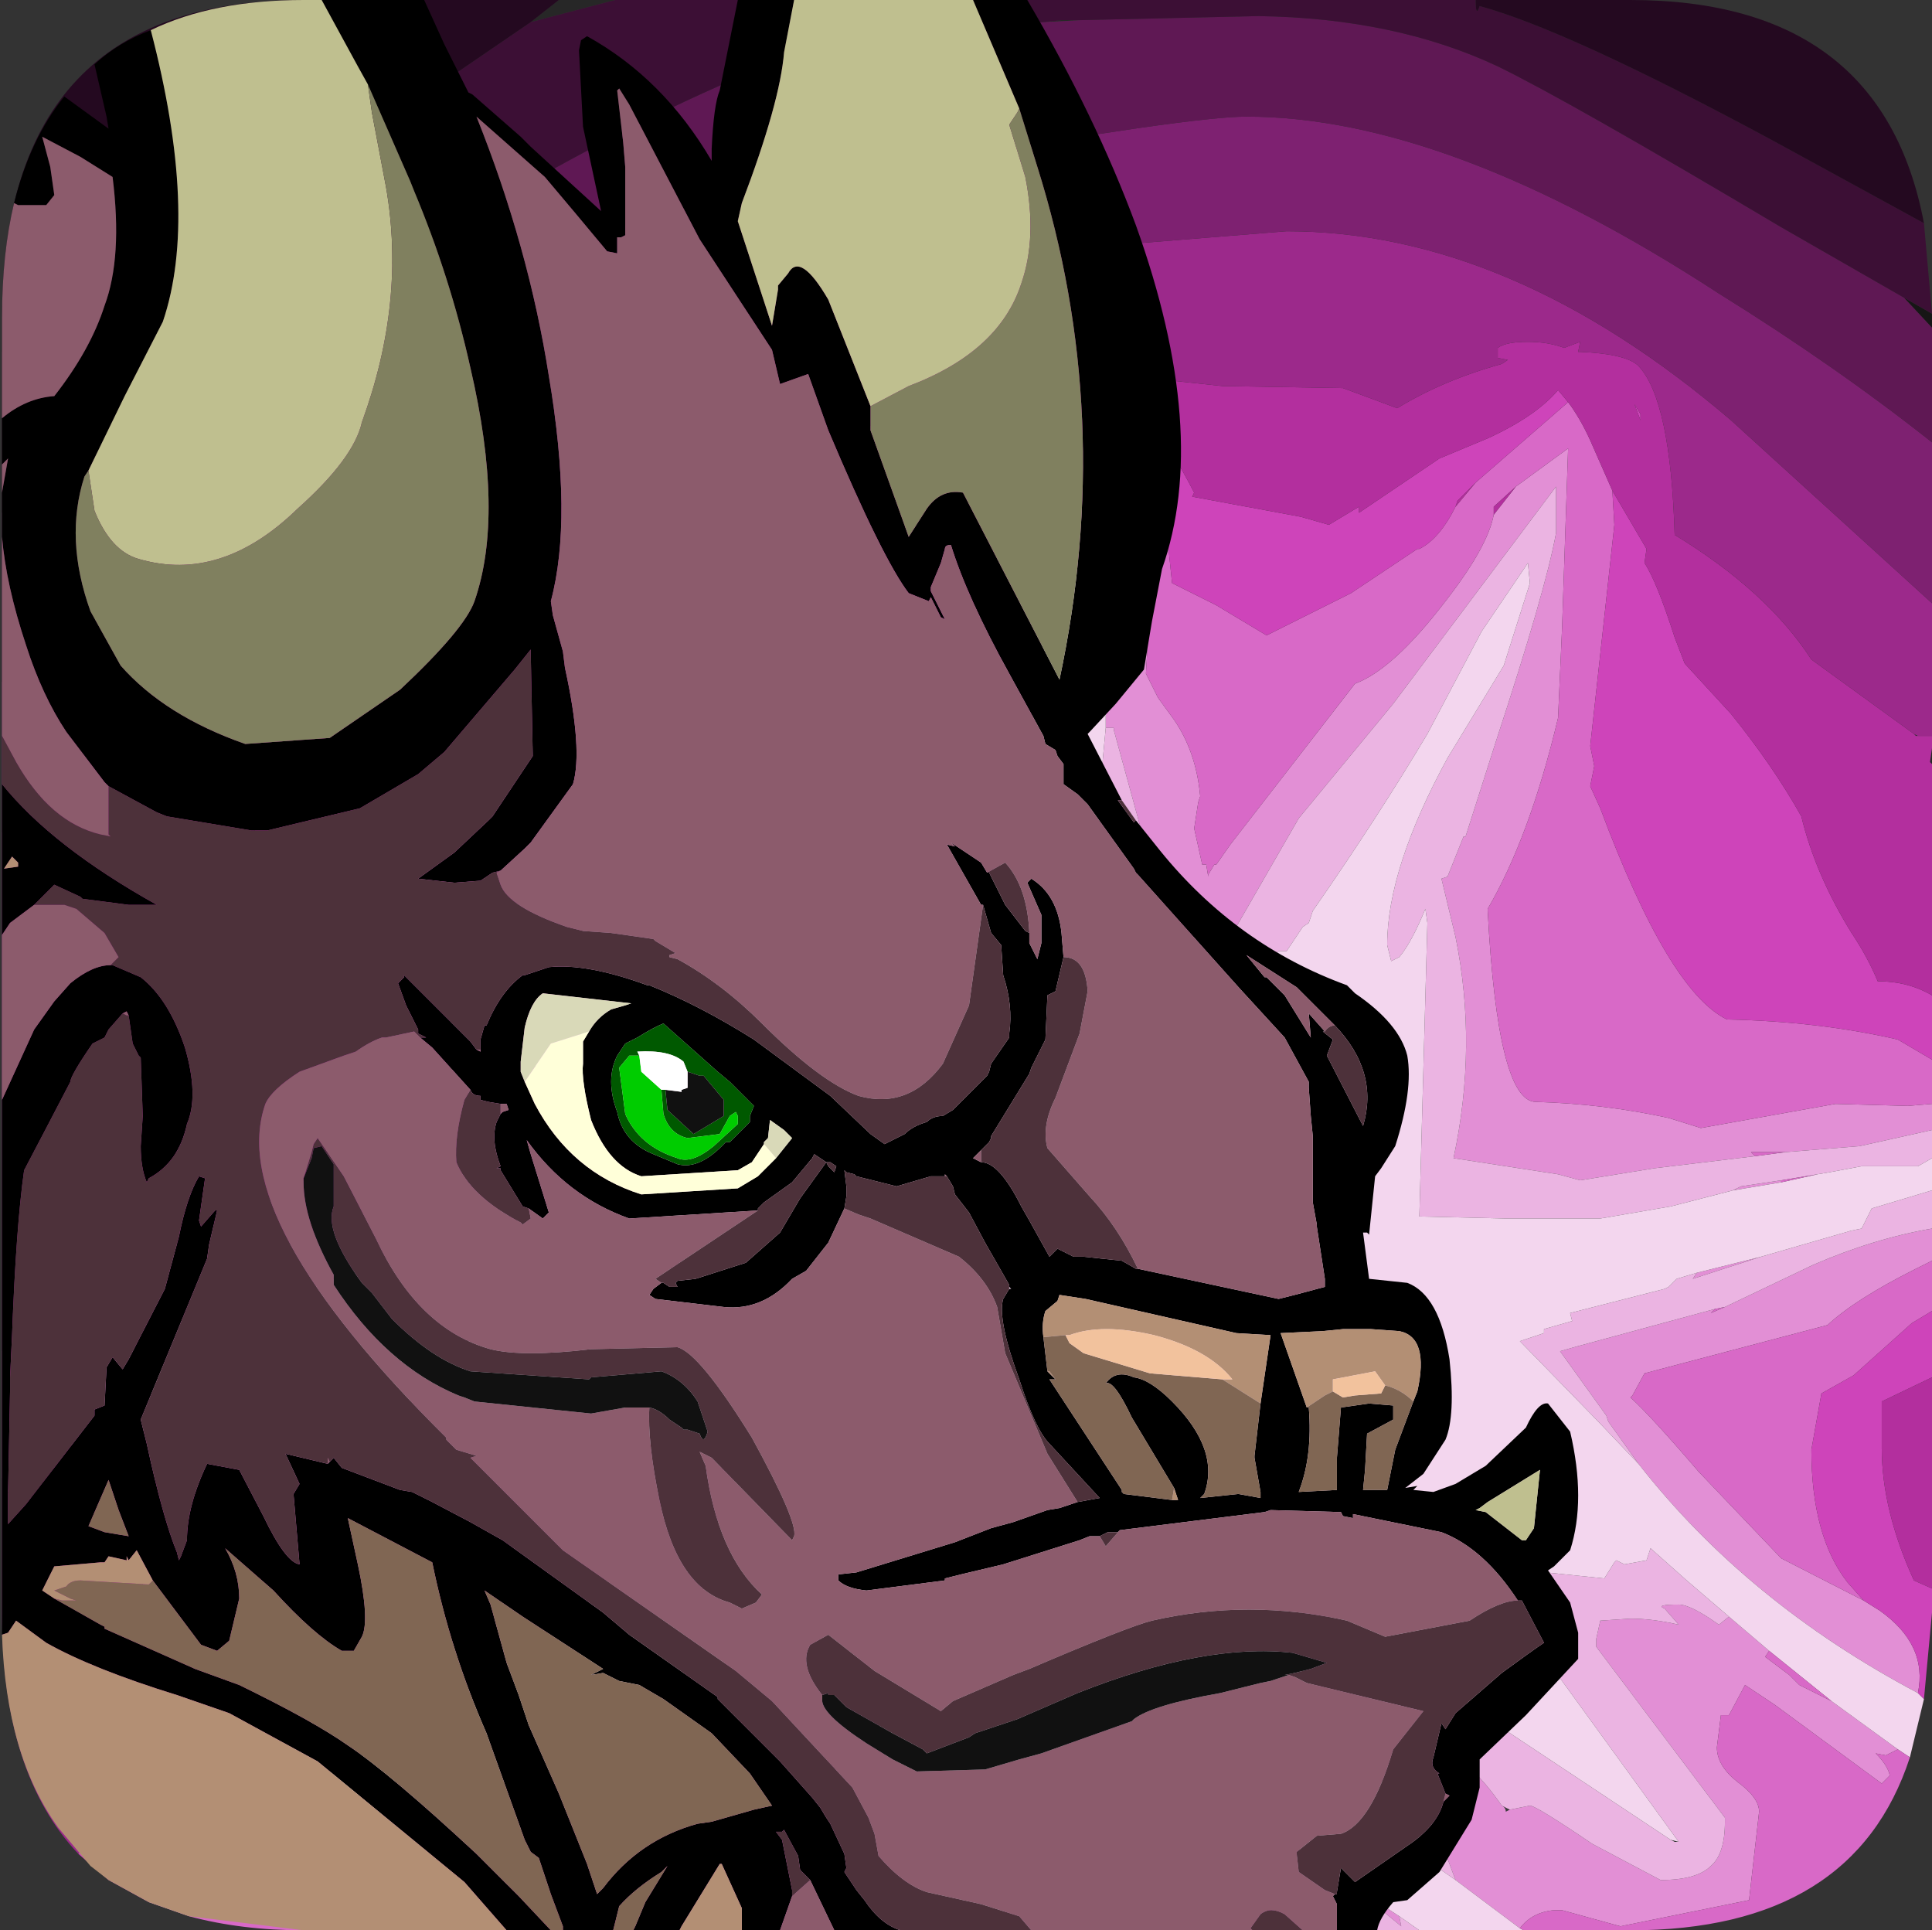 <?xml version="1.0" encoding="UTF-8" standalone="no"?>
<svg xmlns:ffdec="https://www.free-decompiler.com/flash" xmlns:xlink="http://www.w3.org/1999/xlink" ffdec:objectType="frame" height="48.0px" width="48.05px" xmlns="http://www.w3.org/2000/svg">
  <rect width="100%" height="100%" fill="#333333" stroke="none"/>
  <g transform="matrix(1.0, 0.0, 0.0, 1.0, 0.05, 0.0)">
    <use ffdec:characterId="276" height="48.0" transform="matrix(0.0, 1.0, -1.0, 0.0, 48.0, 0.0)" width="48.0" xlink:href="#sprite0"/>
    <use ffdec:characterId="2059" height="48.0" transform="matrix(1.0, 0.0, 0.0, 1.0, -0.05, 0.0)" width="39.3" xlink:href="#shape1"/>
  </g>
  <defs>
    <g id="sprite0" transform="matrix(1.0, 0.0, 0.0, 1.0, 0.0, 0.0)">
      <use ffdec:characterId="275" height="48.0" transform="matrix(1.0, 0.0, 0.0, 1.0, 0.0, 0.0)" width="48.0" xlink:href="#shape0"/>
    </g>
    <g id="shape0" transform="matrix(1.0, 0.0, 0.0, 1.0, 0.0, 0.0)">
      <path d="M26.9 36.7 L26.65 36.85 26.5 36.85 26.9 36.7" fill="#5c5c5c" fill-rule="evenodd" stroke="none"/>
      <path d="M47.5 9.4 L47.5 9.35 47.5 9.4 M45.8 6.3 L45.8 6.4 45.75 6.5 45.8 6.3 M0.0 34.15 L0.0 32.75 0.55 34.85 0.0 34.15 M18.6 0.0 L19.0 0.0 18.95 0.05 18.6 0.0 M18.3 0.35 L18.3 0.4 18.25 0.45 18.3 0.35 M0.5 21.15 L0.55 22.1 0.5 21.65 0.5 21.15" fill="#272727" fill-rule="evenodd" stroke="none"/>
      <path d="M40.75 8.35 L40.8 8.35 40.75 8.35 M45.0 10.5 L45.05 10.6 Q44.95 10.6 44.9 10.7 L45.0 10.5" fill="#3b3b3b" fill-rule="evenodd" stroke="none"/>
      <path d="M34.7 7.45 L34.75 7.5 34.7 7.45 M13.4 39.95 L14.05 40.9 13.4 40.1 13.4 39.95 M5.55 32.4 L5.85 33.05 5.65 32.75 5.55 32.4" fill="#4d4d4d" fill-rule="evenodd" stroke="none"/>
      <path d="M7.8 0.0 L7.9 0.0 8.15 0.0 7.4 0.7 7.8 0.0" fill="#161616" fill-rule="evenodd" stroke="none"/>
      <path d="M23.4 32.2 L23.9 32.35 23.4 32.25 23.4 32.2 M20.6 31.05 L19.9 31.0 19.65 30.9 20.6 31.05 M17.95 23.85 L17.9 23.85 17.95 23.85 M22.45 30.85 L22.4 30.45 22.5 30.55 22.45 30.85 M21.85 29.55 L20.1 29.55 21.8 29.4 21.85 29.55 M24.0 25.25 L24.15 25.3 24.05 25.3 24.0 25.25" fill="#646464" fill-rule="evenodd" stroke="none"/>
      <path d="M43.5 0.85 L43.65 1.15 43.6 1.4 Q43.9 1.1 44.15 1.05 L44.35 1.25 42.4 3.9 41.9 4.65 42.65 5.05 42.65 5.25 43.45 5.35 Q43.9 5.35 44.3 4.85 44.7 4.3 45.05 4.3 L47.25 4.55 47.9 7.75 47.5 9.2 47.5 9.35 47.5 9.4 Q47.55 9.95 47.95 10.25 L46.75 11.85 44.35 12.75 43.9 12.55 Q43.75 12.4 43.75 12.0 43.75 11.5 44.9 10.7 44.95 10.6 45.05 10.6 L45.0 10.5 44.9 10.0 Q44.9 9.85 45.85 8.45 L46.75 6.75 Q46.75 5.85 46.4 5.5 46.1 5.15 45.3 5.15 L45.2 5.15 40.95 8.35 40.8 8.35 40.75 8.35 40.3 8.25 40.25 7.5 Q40.25 6.95 40.4 6.3 L40.0 6.65 Q39.9 6.9 39.9 6.3 39.9 6.0 40.4 5.3 L40.2 5.05 41.05 4.05 41.2 4.15 41.65 3.55 41.9 3.3 42.3 2.5 43.5 0.85 M42.1 0.35 Q39.85 4.6 36.4 7.3 L35.35 8.05 35.2 8.1 33.6 9.25 33.5 8.9 32.55 5.4 32.6 5.45 32.65 5.5 32.5 5.15 31.45 2.95 Q30.8 1.45 30.55 0.0 L31.35 0.0 31.55 0.4 Q32.3 1.9 32.95 2.6 L34.15 7.15 34.7 7.45 34.75 7.5 Q35.2 7.0 36.6 5.8 L38.75 3.75 39.8 1.7 40.05 1.3 Q40.9 0.1 42.1 0.35 M31.65 5.85 L31.25 4.25 31.8 5.95 31.65 5.85 M29.4 3.75 L29.6 4.95 29.5 4.75 29.35 3.75 29.4 3.75 M18.1 20.55 L18.05 20.55 17.8 20.55 17.5 20.55 16.7 20.6 15.85 20.45 15.9 20.35 15.4 20.35 14.75 20.4 13.4 20.6 Q13.85 21.2 15.6 21.95 L16.15 22.2 17.0 22.5 16.85 22.3 17.9 22.4 18.65 23.35 Q19.75 24.5 20.5 24.5 L20.65 24.5 19.95 25.8 18.6 27.8 18.6 29.5 20.1 29.55 21.85 29.55 21.9 29.55 Q22.4 29.7 22.4 30.35 L22.4 30.45 22.45 30.85 22.6 31.75 22.75 33.5 Q24.3 33.75 25.45 34.35 L26.3 34.9 27.75 33.85 29.55 32.85 Q29.6 33.75 30.05 34.7 L30.5 35.45 30.0 35.35 31.1 38.0 32.5 41.5 32.5 41.6 32.5 41.75 32.7 41.95 Q33.9 43.05 34.0 44.35 L34.5 45.0 35.5 40.2 Q36.55 34.95 36.6 32.5 L36.6 32.25 36.65 32.25 36.7 32.2 37.15 32.0 37.15 31.4 38.2 32.25 Q40.0 33.05 42.3 36.95 L43.7 39.25 44.95 41.25 Q46.1 42.95 46.55 43.25 44.9 38.55 43.55 31.85 L42.75 29.55 43.15 28.85 43.2 28.1 43.9 27.35 Q44.9 26.65 46.15 26.65 L47.8 26.85 48.0 26.85 47.4 27.0 47.85 26.95 48.0 26.95 48.0 28.3 45.95 28.25 45.9 28.3 45.8 28.4 45.25 28.25 Q44.5 29.55 44.5 30.5 L44.5 30.65 44.5 30.75 44.35 31.55 44.65 31.55 Q44.85 32.9 45.9 36.45 L46.05 37.05 46.05 37.35 Q46.65 38.3 46.95 39.85 L47.65 43.1 47.55 43.2 47.65 43.35 47.3 44.35 46.75 44.35 Q45.75 44.35 43.55 41.3 L42.4 39.75 41.95 38.85 40.2 35.65 38.5 35.35 38.4 35.35 37.35 37.6 37.05 39.55 36.05 43.05 35.85 43.05 35.7 43.85 35.65 44.0 35.65 44.25 35.6 44.55 35.4 45.0 35.1 45.4 34.15 45.75 32.3 42.75 31.0 41.0 Q29.75 38.3 29.0 36.0 L28.5 36.05 27.6 36.0 26.9 36.7 26.5 36.85 25.05 36.85 25.0 36.75 23.6 36.5 22.45 35.2 Q21.2 33.8 21.1 33.05 L20.9 32.25 21.1 31.65 21.0 31.1 20.6 31.05 19.65 30.9 18.75 30.7 Q16.75 30.5 16.75 29.75 L19.05 24.65 Q19.05 24.15 17.95 23.85 L17.9 23.85 17.65 23.45 17.55 23.25 17.5 23.2 16.85 23.25 14.7 22.6 14.0 22.1 11.85 20.65 14.65 19.7 15.9 19.6 15.9 19.5 16.75 19.55 17.35 19.25 17.9 18.85 Q18.7 18.3 19.8 18.2 L19.95 18.25 20.6 18.35 21.5 18.15 21.5 18.05 21.8 18.0 21.75 18.0 21.5 17.85 21.5 17.8 21.0 17.45 17.0 14.35 Q16.65 13.4 14.95 12.1 13.6 11.05 12.8 10.9 L12.1 10.35 11.15 9.05 15.6 9.2 17.85 9.3 Q20.8 10.0 22.6 11.05 L22.65 11.05 Q27.4 10.8 27.4 9.85 27.45 8.15 27.8 6.55 L28.05 5.75 27.45 2.4 27.5 0.6 27.45 0.0 28.1 0.0 28.5 1.8 28.65 3.65 28.65 4.5 28.75 4.4 29.05 6.9 29.35 8.75 29.2 9.3 28.8 11.9 Q26.0 11.3 23.3 11.85 L21.85 12.2 21.8 12.05 20.8 11.65 20.8 11.6 18.45 10.85 Q14.65 9.6 13.25 9.35 L12.1 9.35 17.5 13.4 20.35 15.75 23.65 17.65 23.35 18.2 23.05 19.0 22.25 19.2 22.45 18.95 22.0 19.2 22.2 19.2 21.6 19.35 21.25 19.5 18.15 20.35 18.1 20.35 18.1 20.55 M22.05 23.9 L22.05 23.95 22.05 23.9 M46.7 14.7 L47.65 13.25 47.9 13.2 Q46.6 14.75 46.25 15.65 L44.3 18.45 Q43.45 19.6 43.2 20.4 L43.05 20.3 46.7 14.7 M48.0 13.1 L48.0 13.05 48.0 13.1 M48.0 14.3 L48.0 17.1 47.25 18.25 46.15 19.75 46.7 20.05 48.0 20.85 48.0 22.4 46.0 21.7 45.55 21.55 44.7 21.15 44.65 21.15 Q44.55 21.4 44.5 21.05 L43.75 20.7 Q44.75 18.75 46.4 16.5 L46.6 16.25 46.75 16.0 48.0 14.3 M47.65 16.25 L47.2 16.8 47.35 16.9 47.65 16.25 M44.75 19.5 L44.85 19.25 44.7 19.5 44.75 19.5 M39.15 10.55 L39.25 10.6 39.15 10.65 39.15 10.55 M30.8 32.8 L30.55 32.6 30.8 32.8 M29.4 29.9 L29.4 29.8 29.45 29.8 29.4 29.9 M27.85 29.15 L27.8 29.25 27.8 29.15 27.85 29.15" fill="#e28fd5" fill-rule="evenodd" stroke="none"/>
      <path d="M40.2 5.05 L40.4 5.3 Q39.9 6.0 39.9 6.3 39.9 6.9 40.0 6.65 L40.4 6.3 Q40.25 6.95 40.25 7.5 L40.3 8.25 40.75 8.35 40.8 8.35 40.95 8.35 45.2 5.15 45.3 5.15 Q46.1 5.15 46.4 5.5 46.75 5.85 46.75 6.75 L45.85 8.45 Q44.9 9.85 44.9 10.0 L45.0 10.5 44.9 10.7 Q43.75 11.5 43.75 12.0 43.75 12.4 43.9 12.55 L44.35 12.75 46.75 11.85 46.4 12.35 46.3 12.25 40.65 16.25 40.2 16.05 40.05 15.5 Q40.05 14.9 42.1 12.0 L45.75 6.5 45.8 6.4 45.8 6.3 39.8 10.65 39.25 10.6 39.15 10.55 39.1 9.6 39.25 8.15 38.85 7.9 38.8 7.85 38.9 7.65 38.8 7.1 38.5 7.0 39.3 6.1 40.2 5.05 M36.4 7.3 L35.35 8.3 33.35 10.25 33.15 9.65 33.05 9.65 32.85 8.95 32.65 9.0 32.05 6.65 32.0 6.55 31.8 6.35 31.65 5.85 31.8 5.95 31.25 4.25 30.6 2.0 30.55 1.75 30.35 1.65 30.05 1.5 29.6 0.0 30.55 0.0 Q30.8 1.45 31.45 2.95 L32.5 5.15 32.55 5.4 33.5 8.9 33.6 9.25 35.2 8.1 35.35 8.05 36.4 7.3 M28.8 0.0 L29.0 0.35 29.0 1.75 29.15 2.55 29.2 2.85 29.35 3.75 29.5 4.75 29.6 4.95 30.0 6.5 30.3 8.25 30.3 10.5 30.3 10.6 30.25 12.75 22.95 12.55 22.6 12.6 Q23.45 12.95 23.8 13.25 L23.9 13.45 23.5 13.55 Q21.6 13.55 18.85 12.05 L16.55 10.65 14.5 10.0 14.0 10.05 15.7 11.2 18.25 12.55 Q20.35 13.8 22.65 15.4 L22.95 15.5 23.05 15.65 23.65 16.05 23.65 16.25 Q23.9 16.45 23.65 16.5 L23.75 16.65 25.0 18.25 24.15 19.5 21.2 20.45 20.25 20.75 18.1 20.55 18.1 20.35 18.15 20.35 21.25 19.5 21.6 19.35 22.2 19.2 22.25 19.2 23.05 19.0 23.35 18.2 23.65 17.65 20.35 15.75 17.5 13.4 12.1 9.35 13.25 9.35 Q14.65 9.6 18.45 10.85 L20.8 11.6 20.8 11.65 21.8 12.05 21.85 12.2 23.3 11.85 Q26.0 11.3 28.8 11.9 L29.2 9.3 29.35 8.75 29.05 6.9 28.75 4.4 28.65 3.65 28.5 1.8 28.1 0.0 28.8 0.0 M17.9 22.4 L20.0 22.5 20.05 22.6 20.2 22.6 Q21.9 23.1 22.05 23.9 L22.05 23.95 22.05 24.05 Q22.05 24.9 21.1 26.05 20.1 27.25 20.0 28.0 L19.9 28.15 22.3 28.0 Q23.35 28.0 23.85 29.1 L24.1 30.25 Q24.1 30.85 23.4 31.9 L23.4 32.2 23.4 32.25 23.9 32.35 25.95 32.6 25.5 33.05 25.55 33.4 25.75 33.65 26.3 33.75 Q26.95 33.75 28.5 32.75 L29.55 32.05 Q30.6 31.25 31.5 31.15 31.55 31.85 32.3 32.7 32.85 33.3 33.35 33.3 L33.3 34.95 33.4 39.1 Q34.05 40.95 34.35 43.25 L34.5 43.25 34.9 38.35 34.8 37.25 35.0 37.15 35.1 35.2 35.4 34.15 36.6 29.75 Q37.4 29.8 39.15 31.05 L38.75 30.15 39.25 30.1 40.2 31.8 40.3 31.85 40.55 32.45 43.7 39.25 42.3 36.95 Q40.0 33.05 38.2 32.25 L37.15 31.4 37.15 32.0 36.7 32.2 36.65 32.25 36.6 32.25 36.6 32.5 Q36.55 34.95 35.5 40.2 L34.5 45.0 34.0 44.35 Q33.9 43.05 32.7 41.95 L32.5 41.5 31.1 38.0 30.0 35.35 30.5 35.45 30.05 34.7 Q29.6 33.75 29.55 32.85 L27.75 33.85 26.3 34.9 25.45 34.35 Q24.3 33.75 22.75 33.5 L22.6 31.75 22.45 30.85 22.5 30.55 22.4 30.45 22.4 30.35 Q22.4 29.7 21.9 29.55 L21.85 29.55 21.8 29.4 20.1 29.55 18.6 29.5 18.6 27.8 19.95 25.8 20.65 24.5 20.5 24.5 Q19.75 24.5 18.65 23.35 L17.9 22.4 M44.95 41.25 L45.3 41.55 45.35 41.05 44.75 39.4 44.6 38.8 Q42.45 34.45 40.75 27.75 40.75 27.5 41.35 27.5 L41.3 27.1 41.25 26.55 41.25 26.5 47.35 25.35 48.0 25.45 48.0 26.85 47.8 26.85 46.15 26.65 Q44.9 26.65 43.9 27.35 L43.2 28.1 43.15 28.85 42.75 29.55 43.55 31.85 Q44.9 38.55 46.55 43.25 46.1 42.95 44.95 41.25 M48.0 23.2 Q46.1 22.75 44.85 22.15 L42.25 21.1 46.15 15.5 46.7 14.7 43.05 20.3 43.2 20.4 Q43.45 19.6 44.3 18.45 L46.25 15.65 Q46.6 14.75 47.9 13.2 L47.65 13.25 48.0 12.75 48.0 13.05 48.0 13.1 48.0 14.3 46.75 16.0 46.6 16.25 46.4 16.5 Q44.75 18.75 43.75 20.7 L44.5 21.05 Q44.55 21.4 44.65 21.15 L44.7 21.15 45.55 21.55 46.0 21.7 48.0 22.4 48.0 23.2 M38.8 22.8 L38.55 22.5 38.8 22.4 38.95 22.45 38.8 22.8 M26.05 19.25 Q25.7 19.45 25.45 19.7 L25.9 19.15 26.05 19.25 M30.8 32.8 L30.55 32.6 30.8 32.8" fill="#ebb4e2" fill-rule="evenodd" stroke="none"/>
      <path d="M43.5 0.85 L42.3 2.5 41.05 4.05 40.2 5.05 39.3 6.1 38.5 7.0 38.8 7.1 38.9 7.65 38.8 7.85 38.85 7.9 39.25 8.15 39.1 9.6 39.15 10.55 39.15 10.65 39.25 10.6 39.8 10.65 45.8 6.3 45.75 6.5 42.1 12.0 Q40.05 14.9 40.05 15.5 L40.2 16.05 40.65 16.25 46.3 12.25 46.4 12.35 46.75 11.85 47.95 10.25 48.0 10.15 48.0 12.75 47.65 13.25 46.7 14.7 46.15 15.5 42.25 21.1 44.85 22.15 Q46.1 22.75 48.0 23.2 L48.0 25.45 47.35 25.35 41.25 26.5 41.25 26.55 41.3 27.1 41.35 27.5 Q40.75 27.5 40.75 27.75 42.45 34.45 44.6 38.8 L44.75 39.4 45.35 41.05 45.3 41.55 44.95 41.25 43.7 39.25 40.55 32.45 40.3 31.85 40.2 31.8 39.25 30.1 38.75 30.15 39.15 31.05 Q37.4 29.8 36.6 29.75 L35.4 34.15 35.1 35.2 35.0 37.15 34.8 37.25 34.9 38.35 34.5 43.25 34.35 43.25 Q34.05 40.95 33.4 39.1 L33.3 34.95 33.35 33.3 Q32.85 33.3 32.3 32.7 31.55 31.85 31.5 31.15 30.6 31.25 29.55 32.05 L28.5 32.75 Q26.95 33.75 26.3 33.75 L25.75 33.65 25.55 33.4 25.5 33.05 25.95 32.6 23.9 32.35 23.4 32.2 23.4 31.9 Q24.1 30.85 24.1 30.25 L23.85 29.1 Q23.35 28.0 22.3 28.0 L19.9 28.15 20.0 28.0 Q20.1 27.25 21.1 26.05 22.05 24.9 22.05 24.05 L22.05 23.95 22.05 23.9 Q21.9 23.1 20.2 22.6 L20.05 22.6 20.0 22.5 17.9 22.4 16.85 22.3 16.15 22.2 15.6 21.95 Q13.85 21.2 13.4 20.6 L14.75 20.4 15.4 20.35 15.8 20.45 15.85 20.45 16.7 20.6 17.5 20.55 17.8 20.55 18.05 20.55 18.1 20.55 20.25 20.75 21.2 20.45 24.15 19.5 25.0 18.25 23.75 16.65 23.65 16.5 Q23.9 16.45 23.65 16.25 L23.65 16.05 23.05 15.65 22.95 15.5 22.65 15.4 Q20.35 13.8 18.25 12.55 L15.7 11.2 14.0 10.05 14.5 10.0 16.55 10.65 18.85 12.05 Q21.6 13.55 23.5 13.55 L23.9 13.45 23.8 13.25 Q23.45 12.95 22.6 12.6 L22.95 12.55 30.25 12.75 30.3 10.6 30.3 10.5 30.3 8.25 30.0 6.5 29.6 4.95 29.4 3.75 29.2 2.85 29.15 2.55 29.0 1.75 29.0 0.35 28.8 0.0 29.6 0.0 30.05 1.5 30.35 1.65 30.55 1.75 30.6 2.0 31.25 4.25 31.65 5.85 31.8 6.35 32.0 6.55 32.05 6.65 32.65 9.0 32.85 8.95 33.05 9.65 33.15 9.65 33.35 10.25 35.35 8.3 36.4 7.3 Q39.85 4.6 42.1 0.35 L42.25 0.2 43.7 0.55 43.5 0.85 M26.05 19.25 L25.9 19.15 25.45 19.7 Q25.7 19.45 26.05 19.25 M38.8 22.8 L38.95 22.45 38.8 22.4 38.55 22.5 38.8 22.8 M27.85 29.15 L27.8 29.15 27.8 29.25 27.85 29.15 M29.4 29.9 L29.45 29.8 29.4 29.8 29.4 29.9 M24.0 25.25 L24.05 25.3 24.15 25.3 24.0 25.25" fill="#f3d6ee" fill-rule="evenodd" stroke="none"/>
      <path d="M47.5 9.35 L47.5 9.2 47.9 7.75 47.25 4.55 45.05 4.3 Q44.7 4.3 44.3 4.85 43.9 5.35 43.45 5.35 L42.65 5.25 42.65 5.05 41.9 4.65 42.4 3.9 44.35 1.25 44.15 1.05 Q43.9 1.1 43.6 1.4 L43.65 1.15 43.5 0.85 43.7 0.55 Q48.0 1.95 48.0 7.5 L48.0 10.15 47.95 10.25 Q47.55 9.95 47.5 9.4 L47.5 9.35 M42.3 2.5 L41.9 3.3 41.65 3.55 41.2 4.15 41.05 4.05 42.3 2.5 M29.2 2.85 L29.4 3.75 29.35 3.75 29.2 2.85 M15.85 20.45 L15.8 20.45 15.4 20.35 15.9 20.35 15.85 20.45 M16.15 22.2 L16.85 22.3 17.0 22.5 16.15 22.2 M32.6 0.0 L32.9 0.5 34.2 1.95 34.65 2.75 36.05 3.0 Q38.2 3.0 39.35 2.1 L39.8 1.7 38.75 3.75 36.6 5.8 Q35.2 7.0 34.75 7.5 L34.7 7.45 34.15 7.15 32.95 2.6 Q32.3 1.9 31.55 0.4 L31.35 0.0 32.6 0.0 M48.0 17.1 L48.0 20.85 46.7 20.05 46.15 19.75 47.25 18.25 48.0 17.1 M44.75 19.5 L44.7 19.5 44.85 19.25 44.75 19.5 M47.65 16.25 L47.35 16.9 47.2 16.8 47.65 16.25 M48.0 26.85 L48.0 26.95 47.85 26.95 47.4 27.0 48.0 26.85 M48.0 28.3 L48.0 32.0 47.55 33.1 47.3 34.05 46.75 34.8 47.3 37.0 47.6 38.05 48.0 39.8 48.0 40.5 Q48.0 42.05 47.65 43.35 L47.55 43.2 47.65 43.1 46.95 39.85 Q46.65 38.3 46.05 37.35 L46.05 37.05 46.05 36.95 46.1 36.95 45.9 36.35 45.9 36.45 Q44.85 32.9 44.65 31.55 L44.35 31.55 44.5 30.75 44.5 30.65 44.5 30.5 Q44.5 29.55 45.25 28.25 L45.8 28.4 45.9 28.3 45.95 28.25 48.0 28.3 M47.3 44.35 L46.75 45.35 44.6 43.65 43.5 42.95 43.25 42.8 42.9 42.4 41.05 40.9 Q40.75 40.9 40.0 41.25 L39.25 41.55 38.55 41.55 38.5 41.55 36.95 43.45 37.0 43.75 36.35 45.55 36.15 46.0 35.75 46.6 34.75 46.9 Q33.95 46.9 31.65 44.75 L31.35 44.45 31.15 44.15 29.35 40.5 29.15 40.3 Q28.1 39.35 26.5 39.25 24.75 39.15 23.7 38.5 L23.5 38.5 23.05 38.35 21.75 37.85 21.15 37.65 20.25 37.3 20.25 37.05 20.4 37.05 Q18.95 35.6 16.5 31.8 L16.55 31.55 15.5 30.75 16.05 26.55 15.7 26.2 15.8 24.7 15.25 23.9 12.55 22.65 12.25 22.5 12.0 22.5 Q11.0 21.4 11.0 20.5 11.0 20.25 11.75 19.7 L12.1 19.45 12.2 19.4 13.05 19.05 14.5 18.9 15.05 17.8 15.8 16.55 14.75 14.45 13.65 12.8 13.65 12.75 Q13.4 12.25 12.6 11.85 L12.0 11.35 10.0 9.05 Q10.4 8.75 10.95 8.5 L12.2 7.95 13.05 7.9 18.55 8.5 19.05 8.4 19.55 8.5 20.1 8.25 Q24.65 6.55 25.35 5.1 25.4 2.8 25.85 0.85 L26.35 0.0 27.45 0.0 27.5 0.6 27.45 2.4 28.05 5.75 27.8 6.55 Q27.45 8.15 27.4 9.85 27.4 10.8 22.65 11.05 L22.6 11.05 Q20.8 10.0 17.85 9.3 L15.6 9.2 11.15 9.05 12.1 10.35 12.6 10.9 12.8 10.9 Q13.6 11.05 14.95 12.1 16.65 13.4 17.0 14.35 L21.0 17.45 21.5 17.8 21.5 17.85 21.75 18.0 21.8 18.0 21.5 18.05 21.5 18.15 20.6 18.35 19.95 18.25 19.8 18.2 Q18.7 18.3 17.9 18.85 L17.35 19.25 16.75 19.55 15.9 19.5 15.9 19.6 14.65 19.7 11.85 20.65 14.0 22.1 14.7 22.6 16.85 23.25 17.5 23.2 17.55 23.25 17.65 23.45 17.9 23.85 17.95 23.85 Q19.05 24.15 19.05 24.65 L16.75 29.75 Q16.75 30.5 18.75 30.7 L19.65 30.9 19.9 31.0 20.6 31.05 21.0 31.1 21.1 31.65 20.9 32.25 21.1 33.05 Q21.2 33.8 22.45 35.2 L23.6 36.5 25.0 36.75 25.05 36.85 26.5 36.85 26.65 36.85 26.9 36.7 27.6 36.0 28.5 36.05 29.0 36.0 Q29.75 38.3 31.0 41.0 L32.3 42.75 34.15 45.75 35.1 45.4 35.4 45.0 35.6 44.55 35.65 44.25 35.7 44.0 35.65 44.0 35.7 43.85 35.85 43.05 36.05 43.05 37.05 39.55 37.35 37.6 38.4 35.35 38.5 35.35 40.2 35.65 41.95 38.85 41.75 38.9 42.4 39.75 43.55 41.3 Q45.75 44.35 46.75 44.35 L47.3 44.35 M40.75 41.65 L40.75 41.75 40.6 41.85 40.75 41.65 M32.7 41.95 L32.5 41.75 32.5 41.6 32.5 41.5 32.7 41.95 M32.5 5.15 L32.65 5.5 32.6 5.45 32.55 5.4 32.5 5.15 M28.65 3.65 L28.75 4.4 28.65 4.5 28.65 3.65 M22.25 19.2 L22.2 19.2 22.0 19.2 22.45 18.95 22.25 19.2 M29.8 42.65 L29.55 42.5 29.45 42.3 29.8 42.65" fill="#d869c7" fill-rule="evenodd" stroke="none"/>
      <path d="M42.25 0.2 L42.1 0.35 Q40.9 0.1 40.05 1.3 L39.8 1.7 39.35 2.1 Q38.2 3.0 36.05 3.0 L34.65 2.75 34.2 1.95 32.9 0.5 32.6 0.0 34.25 0.0 34.85 1.25 36.0 1.25 Q37.55 1.25 39.3 0.45 L39.5 0.0 40.1 0.0 42.25 0.2 M48.0 32.0 L48.0 39.4 47.65 38.0 47.6 38.05 47.3 37.0 46.75 34.8 47.3 34.05 47.55 33.1 48.0 32.0 M46.75 45.35 L46.1 46.1 45.5 45.8 45.5 45.75 44.75 45.25 44.25 45.05 44.1 44.95 43.3 44.45 41.45 43.25 Q38.2 45.15 37.35 46.0 L37.05 46.0 36.4 47.0 35.85 47.5 34.5 47.6 Q33.65 47.6 32.1 46.7 L31.35 46.15 30.55 45.45 28.95 43.8 Q27.05 43.05 25.5 42.2 L21.1 39.55 16.85 34.3 Q14.35 30.95 13.25 28.5 L13.3 28.5 13.25 27.0 Q13.0 26.3 13.05 25.6 L13.1 25.35 13.0 25.15 13.05 24.65 11.55 22.8 Q10.05 21.05 10.05 20.6 10.05 19.85 10.7 19.3 11.1 18.95 12.25 18.35 L12.35 18.4 12.85 15.7 13.05 15.0 12.6 14.25 12.75 14.25 11.4 12.25 11.15 11.65 10.9 11.05 Q10.35 9.85 9.7 9.3 L10.0 9.05 12.0 11.35 12.45 11.8 12.6 11.85 Q13.4 12.25 13.65 12.75 L13.65 12.8 14.75 14.45 15.8 16.55 15.05 17.8 14.5 18.9 13.05 19.05 12.2 19.4 12.2 19.35 12.1 19.45 11.75 19.7 Q11.0 20.25 11.0 20.5 11.0 21.4 12.0 22.5 L12.45 22.9 12.7 23.15 12.55 22.65 15.25 23.9 15.8 24.7 15.7 26.2 16.05 26.55 15.5 30.75 16.55 31.55 16.5 31.8 Q18.95 35.6 20.4 37.05 L20.25 37.05 20.25 37.3 21.15 37.65 21.75 37.85 23.05 38.35 23.5 38.5 23.7 38.5 Q24.75 39.15 26.5 39.25 28.1 39.35 29.15 40.3 L29.35 40.5 31.15 44.15 31.35 44.45 31.65 44.75 Q33.95 46.9 34.75 46.9 L35.75 46.6 36.3 46.0 36.15 46.0 36.35 45.55 37.0 43.75 36.95 43.45 38.5 41.55 38.55 41.55 39.25 41.55 40.0 41.25 Q40.75 40.9 41.05 40.9 L42.9 42.4 42.7 42.55 43.25 42.8 43.5 42.95 44.6 43.65 46.75 45.35 M24.75 0.0 L26.35 0.0 25.85 0.85 Q25.4 2.8 25.35 5.1 24.65 6.55 20.1 8.25 L19.55 8.5 19.05 8.4 18.55 8.5 13.05 7.9 12.2 7.95 13.65 7.1 14.0 7.15 Q14.45 6.85 15.85 6.4 L16.5 6.15 17.75 5.0 Q19.05 3.95 20.3 3.25 21.75 2.9 23.2 2.0 23.8 1.6 24.4 1.35 24.4 0.6 24.75 0.0 M45.9 36.45 L45.9 36.35 46.1 36.95 46.05 36.95 46.05 37.05 45.9 36.45 M41.95 38.85 L42.4 39.75 41.75 38.9 41.95 38.85 M35.65 44.0 L35.7 44.0 35.65 44.25 35.65 44.0 M40.75 41.65 L40.6 41.85 40.75 41.75 40.75 41.65 M10.45 7.25 L10.05 7.4 10.3 7.25 10.45 7.25 M15.5 7.35 L15.55 7.35 15.5 7.35 M29.8 42.65 L29.45 42.3 29.55 42.5 29.8 42.65" fill="#ce44ba" fill-rule="evenodd" stroke="none"/>
      <path d="M39.5 0.0 L39.3 0.45 Q37.55 1.25 36.0 1.25 L34.85 1.25 34.25 0.0 39.5 0.0 M48.0 39.4 L48.0 39.8 47.6 38.05 47.65 38.0 48.0 39.4 M36.75 48.0 L33.6 48.0 Q32.05 47.65 30.45 46.8 L28.05 45.15 28.05 45.1 24.6 43.65 19.5 41.15 19.5 41.3 19.4 41.45 19.4 41.5 17.3 38.95 Q14.55 36.15 14.25 35.25 L12.45 30.85 Q11.3 28.45 10.65 27.9 L10.5 27.0 10.7 25.65 10.35 24.4 9.8 22.5 9.5 21.95 8.9 20.45 Q8.9 19.8 9.45 19.05 L9.6 17.65 9.65 14.65 10.15 13.3 Q9.45 12.15 9.05 10.7 L8.95 10.55 8.9 10.8 8.65 10.8 Q8.5 10.6 8.5 10.05 8.5 9.55 8.65 9.15 L8.5 8.75 8.75 8.8 8.75 8.75 Q8.8 7.6 9.1 7.3 9.95 6.5 13.3 6.4 14.7 4.1 16.4 3.0 L18.25 0.45 18.3 0.4 18.3 0.35 18.3 0.0 18.6 0.0 18.95 0.05 19.0 0.0 24.75 0.0 Q24.4 0.6 24.4 1.35 23.8 1.6 23.2 2.0 21.75 2.9 20.3 3.25 19.05 3.95 17.75 5.0 L16.5 6.15 15.85 6.4 Q14.45 6.85 14.0 7.15 L13.65 7.1 12.2 7.95 10.95 8.5 Q10.4 8.75 10.0 9.05 L9.7 9.3 Q10.35 9.85 10.9 11.05 L11.15 11.65 11.4 12.25 12.75 14.25 12.6 14.25 13.05 15.0 12.85 15.7 12.35 18.4 12.25 18.35 Q11.1 18.95 10.7 19.3 10.05 19.85 10.05 20.6 10.05 21.05 11.55 22.8 L13.05 24.65 13.0 25.15 13.1 25.35 13.05 25.6 Q13.0 26.3 13.25 27.0 L13.3 28.5 13.25 28.5 Q14.35 30.95 16.85 34.3 L21.1 39.55 25.5 42.2 Q27.05 43.05 28.95 43.8 L30.55 45.45 31.35 46.15 31.0 46.05 31.25 46.2 32.1 46.7 Q33.65 47.6 34.5 47.6 L35.85 47.5 Q40.1 46.95 42.5 44.85 L41.7 45.25 Q38.3 47.0 36.8 47.0 L36.4 47.0 37.05 46.0 37.35 46.0 Q38.2 45.15 41.45 43.25 L43.3 44.45 42.7 44.75 44.25 45.05 44.75 45.25 45.5 45.75 45.5 45.8 45.5 45.9 Q45.6 46.1 45.0 46.1 L44.4 45.8 Q44.1 45.5 43.75 45.5 42.4 45.5 39.4 46.9 L36.75 48.0 M12.8 10.9 L12.6 10.9 12.1 10.35 12.8 10.9 M43.25 42.8 L42.7 42.55 42.9 42.4 43.25 42.8 M36.15 46.0 L36.3 46.0 35.75 46.6 36.15 46.0 M12.55 22.65 L12.7 23.15 12.45 22.9 12.0 22.5 12.25 22.5 12.55 22.65 M12.1 19.45 L12.2 19.35 12.2 19.4 12.1 19.45 M12.6 11.85 L12.45 11.8 12.0 11.35 12.6 11.85 M10.45 7.25 L10.3 7.25 10.05 7.4 10.45 7.25 M15.5 7.35 L15.55 7.35 15.5 7.35" fill="#b32f9e" fill-rule="evenodd" stroke="none"/>
      <path d="M46.1 46.1 Q44.1 48.0 40.1 48.0 L36.75 48.0 39.4 46.9 Q42.4 45.5 43.75 45.5 44.1 45.5 44.4 45.8 L45.0 46.1 Q45.6 46.1 45.5 45.9 L45.5 45.8 46.1 46.1 M33.6 48.0 L20.7 48.0 15.8 42.9 14.05 40.9 13.4 39.95 13.5 39.1 Q13.5 38.7 11.8 36.9 L11.25 36.4 9.45 32.7 Q7.0 28.0 6.8 27.0 L6.15 21.0 5.75 16.05 Q5.75 10.5 10.45 5.0 L15.0 0.0 18.3 0.0 18.3 0.35 18.25 0.45 16.4 3.0 Q14.7 4.1 13.3 6.4 9.95 6.5 9.1 7.3 8.8 7.6 8.75 8.75 L8.75 8.8 8.5 8.75 8.65 9.15 Q8.5 9.55 8.5 10.05 8.5 10.6 8.65 10.8 L8.9 10.8 8.95 10.55 9.05 10.7 Q9.45 12.15 10.15 13.3 L9.65 14.65 9.6 17.65 9.45 19.05 Q8.9 19.8 8.9 20.45 L9.5 21.95 9.8 22.5 10.35 24.4 10.7 25.65 10.5 27.0 10.65 27.9 Q11.3 28.45 12.45 30.85 L14.25 35.25 Q14.55 36.15 17.3 38.95 L19.4 41.5 19.4 41.45 19.5 41.3 19.5 41.15 24.6 43.65 28.05 45.1 28.05 45.15 30.45 46.8 Q32.05 47.65 33.6 48.0 M31.35 46.15 L32.1 46.7 31.25 46.2 31.0 46.05 31.35 46.15 M35.85 47.5 L36.4 47.0 36.8 47.0 Q38.3 47.0 41.7 45.25 L42.5 44.85 Q40.1 46.95 35.85 47.5 M43.3 44.45 L44.1 44.95 44.25 45.05 42.7 44.75 43.3 44.45" fill="#9c298b" fill-rule="evenodd" stroke="none"/>
      <path d="M20.7 48.0 L16.95 48.0 17.0 47.8 11.45 40.55 5.85 33.05 5.55 32.4 Q5.05 30.9 4.05 25.05 2.9 18.45 2.9 17.05 2.9 12.05 7.3 5.3 9.1 2.4 11.0 0.0 L15.0 0.0 10.45 5.0 Q5.75 10.5 5.75 16.05 L6.15 21.0 6.8 27.0 Q7.0 28.0 9.45 32.7 L11.25 36.4 11.8 36.9 Q13.5 38.7 13.5 39.1 L13.4 39.95 13.4 40.1 14.05 40.9 15.8 42.9 20.7 48.0" fill="#7e2171" fill-rule="evenodd" stroke="none"/>
      <path d="M16.95 48.0 L12.75 48.0 6.15 37.65 Q0.55 28.4 0.55 24.5 L0.6 23.05 0.55 22.1 0.5 21.15 0.4 16.75 Q0.45 13.35 1.65 10.8 2.5 9.05 5.65 3.75 L7.4 0.7 8.15 0.0 11.0 0.0 Q9.1 2.4 7.3 5.3 2.9 12.05 2.9 17.05 2.9 18.45 4.05 25.05 5.05 30.9 5.55 32.4 L5.65 32.75 5.85 33.05 11.45 40.55 17.0 47.8 16.95 48.0" fill="#5f1854" fill-rule="evenodd" stroke="none"/>
      <path d="M12.75 48.0 L8.75 48.0 3.25 38.8 0.55 34.85 0.0 32.75 0.0 11.35 Q0.45 11.35 0.15 11.25 0.75 9.05 3.5 3.95 L5.55 0.2 7.8 0.0 7.4 0.7 5.65 3.75 Q2.5 9.05 1.65 10.8 0.45 13.35 0.4 16.75 L0.5 21.15 0.5 21.65 0.55 22.1 0.6 23.05 0.55 24.5 Q0.55 28.4 6.15 37.65 L12.75 48.0" fill="#3c0f35" fill-rule="evenodd" stroke="none"/>
      <path d="M8.75 48.0 L7.9 48.0 Q0.0 48.0 0.0 40.5 L0.0 34.15 0.55 34.85 3.25 38.8 8.75 48.0 M0.0 11.35 L0.0 7.5 Q0.0 1.25 5.55 0.2 L3.5 3.95 Q0.75 9.05 0.15 11.25 0.45 11.35 0.0 11.35" fill="#240920" fill-rule="evenodd" stroke="none"/>
    </g>
    <g id="shape1" transform="matrix(1.0, 0.0, 0.0, 1.0, 0.05, 0.0)">
      <path d="M24.15 0.0 L25.5 0.0 Q27.2 2.9 28.2 5.6 30.05 10.75 28.85 14.15 L28.6 15.45 28.4 16.65 27.7 17.5 27.05 18.2 27.0 18.25 27.85 19.9 27.75 19.9 28.15 20.45 28.2 20.4 28.8 21.15 Q30.7 23.5 33.45 24.5 L33.65 24.7 Q34.75 25.45 34.95 26.25 35.1 27.1 34.65 28.5 L34.3 29.05 34.15 29.25 34.0 30.7 33.95 30.65 33.85 30.65 34.0 31.8 34.95 31.9 Q35.75 32.2 36.0 33.8 36.15 35.2 35.9 35.8 L35.35 36.65 34.9 37.0 35.2 36.95 35.1 37.05 35.6 37.1 36.15 36.9 36.9 36.45 37.9 35.5 Q38.2 34.85 38.45 34.9 L39.0 35.6 Q39.4 37.3 39.0 38.55 L38.6 38.95 38.45 39.05 39.0 39.85 39.2 40.6 39.2 41.25 37.9 42.65 36.75 43.75 36.75 43.95 36.75 44.45 36.55 45.25 35.75 46.55 34.95 47.25 34.6 47.3 Q34.25 47.7 34.2 48.0 L33.2 48.0 33.2 47.35 33.1 47.15 33.15 47.1 33.2 47.1 33.2 47.05 33.3 46.45 33.65 46.8 34.95 45.9 Q35.7 45.4 35.85 44.8 L36.0 44.65 35.9 44.6 35.7 44.1 35.75 44.1 Q35.5 43.95 35.6 43.7 L35.8 42.85 35.9 43.0 36.15 42.6 37.3 41.6 Q38.05 41.05 38.35 40.85 L37.8 39.8 37.7 39.8 Q36.85 38.5 35.8 38.1 L33.6 37.65 33.6 37.75 33.35 37.7 33.3 37.6 31.55 37.55 31.4 37.6 27.8 38.05 27.75 38.1 27.5 38.1 27.3 38.2 27.05 38.2 26.8 38.3 24.9 38.9 23.85 39.15 23.45 39.25 23.45 39.3 21.5 39.55 Q21.0 39.5 20.8 39.3 L20.8 39.15 21.25 39.1 23.7 38.35 24.6 38.0 25.15 37.85 26.0 37.55 26.3 37.5 26.75 37.35 27.3 37.25 26.05 35.9 Q25.7 35.55 25.3 34.3 24.75 32.8 24.9 32.3 L25.05 32.05 25.1 32.05 25.05 32.0 25.05 31.95 24.45 30.9 24.05 30.15 23.7 29.7 23.65 29.5 23.5 29.25 23.45 29.2 23.45 29.25 23.15 29.25 23.1 29.25 22.25 29.5 21.25 29.25 21.2 29.2 21.0 29.15 20.95 29.1 21.0 29.5 21.0 29.75 20.95 30.05 20.55 30.9 20.0 31.6 19.65 31.8 Q18.9 32.6 17.95 32.5 L16.25 32.3 16.1 32.2 16.2 32.05 16.4 31.9 16.45 31.9 16.6 32.0 16.8 32.0 16.75 31.9 16.8 31.85 17.25 31.8 18.5 31.4 19.35 30.65 19.85 29.8 20.5 28.9 20.55 29.0 20.7 29.15 20.75 29.0 20.6 28.9 20.5 28.9 20.35 28.8 20.2 28.7 20.15 28.8 19.65 29.4 18.95 29.9 18.8 30.05 18.8 30.1 15.6 30.3 Q14.05 29.75 13.05 28.35 L13.15 28.7 13.6 30.15 13.45 30.3 13.1 30.05 12.95 30.0 12.4 29.1 12.4 29.05 12.3 29.05 12.4 29.0 Q12.15 28.35 12.3 27.9 L12.4 27.7 12.45 27.65 12.6 27.6 12.55 27.45 12.4 27.45 12.1 27.4 11.9 27.35 11.9 27.25 Q11.7 27.25 11.65 27.1 L10.7 26.05 10.4 25.8 10.55 25.8 10.35 25.7 10.35 25.6 10.3 25.5 10.05 25.0 9.85 24.45 10.0 24.3 10.0 24.25 10.4 24.65 11.65 25.9 11.8 26.1 11.9 26.15 11.9 26.1 11.9 25.85 12.0 25.5 12.05 25.5 Q12.4 24.65 12.95 24.25 L13.0 24.25 13.6 24.05 Q14.55 23.95 16.05 24.5 L16.1 24.5 Q17.35 25.0 18.7 25.85 L20.6 27.25 21.6 28.2 21.95 28.45 22.45 28.2 Q22.65 28.0 23.0 27.9 23.15 27.75 23.4 27.75 L23.65 27.6 24.5 26.75 24.55 26.65 24.6 26.45 25.05 25.8 25.05 25.7 Q25.15 25.0 24.9 24.25 L24.85 23.5 24.6 23.2 24.4 22.5 24.35 22.5 23.5 21.0 23.7 21.05 23.6 20.95 24.35 21.45 24.5 21.7 24.55 21.7 24.95 22.5 25.45 23.15 25.55 23.2 25.55 23.45 25.75 23.85 25.85 23.45 25.85 22.75 25.5 21.95 25.6 21.85 Q26.25 22.25 26.35 23.2 L26.4 23.8 26.2 24.65 26.0 24.75 25.95 25.85 25.6 26.55 25.55 26.7 24.6 28.25 24.6 28.3 24.55 28.4 24.35 28.6 24.15 28.8 24.35 28.9 Q24.8 28.9 25.35 30.0 L25.55 30.35 26.05 31.25 26.25 31.05 26.65 31.25 26.9 31.25 27.85 31.35 28.2 31.55 28.25 31.55 31.75 32.3 32.15 32.2 32.9 32.0 32.9 31.8 32.7 30.5 32.7 30.45 32.6 29.9 32.6 28.9 32.6 28.8 32.6 28.25 32.55 27.75 32.5 27.05 32.5 26.9 31.9 25.8 30.8 24.6 28.25 21.75 28.2 21.7 28.15 21.6 27.0 20.0 26.9 19.9 26.75 19.75 26.4 19.5 26.4 19.0 26.25 18.8 26.2 18.65 25.95 18.5 25.9 18.3 25.05 16.75 Q24.0 14.85 23.6 13.55 23.45 13.55 23.45 13.65 L23.35 14.0 23.1 14.6 23.1 14.7 23.45 15.4 23.35 15.35 23.1 14.85 23.05 14.95 22.55 14.75 Q21.9 13.9 20.55 10.7 L20.05 9.3 19.35 9.55 19.15 8.7 17.35 5.95 15.6 2.6 15.35 2.2 15.3 2.25 15.45 3.55 15.5 4.15 15.5 5.85 15.4 5.9 15.3 5.9 15.3 6.15 15.3 6.3 15.05 6.25 14.3 5.35 13.5 4.4 11.8 2.9 Q13.1 6.15 13.6 9.35 14.2 12.9 13.65 14.95 L13.7 15.3 13.95 16.2 14.0 16.6 Q14.45 18.65 14.2 19.5 L13.15 20.95 13.0 21.1 12.4 21.65 12.2 21.7 11.9 21.9 11.25 21.95 10.35 21.85 11.25 21.2 12.1 20.4 12.2 20.3 13.2 18.8 13.15 16.25 13.15 16.15 12.75 16.65 11.0 18.7 10.35 19.25 8.9 20.1 6.6 20.65 6.2 20.65 4.1 20.3 3.85 20.2 2.65 19.55 2.55 19.45 1.6 18.2 Q1.0 17.3 0.6 16.05 0.1 14.55 0.0 13.35 L0.0 12.25 0.15 11.4 0.0 11.55 0.0 10.4 Q0.6 9.9 1.3 9.85 2.2 8.7 2.55 7.6 3.0 6.4 2.75 4.4 L1.95 3.9 1.0 3.4 1.2 4.15 1.3 4.85 1.1 5.1 0.4 5.1 0.3 5.05 Q0.7 3.45 1.55 2.4 L2.65 3.2 2.6 2.9 2.3 1.6 Q2.9 1.05 3.7 0.75 4.9 5.35 4.0 8.0 L3.05 9.85 2.15 11.7 2.05 11.85 Q1.55 13.4 2.2 15.2 L2.95 16.55 Q4.05 17.8 6.05 18.5 L8.15 18.35 9.9 17.15 Q11.5 15.65 11.75 14.95 12.5 12.8 11.65 9.15 11.15 6.9 10.25 4.75 L10.15 4.5 9.1 2.1 8.85 1.65 7.95 0.0 10.5 0.0 11.0 1.1 11.6 2.3 11.7 2.35 12.9 3.4 13.15 3.65 14.9 5.25 14.45 3.15 14.35 1.25 14.4 1.0 14.55 0.9 Q16.45 1.95 17.65 4.0 L17.65 3.7 Q17.7 2.6 17.85 2.25 L18.3 0.0 19.7 0.0 19.45 1.3 Q19.35 2.55 18.4 5.05 L18.3 5.5 19.15 8.1 19.3 7.2 19.3 7.1 19.55 6.8 Q19.85 6.25 20.55 7.45 L21.6 10.1 21.6 10.7 22.55 13.35 23.0 12.65 Q23.35 12.15 23.9 12.25 L26.3 16.9 Q27.7 10.35 25.75 4.15 L25.3 2.7 24.15 0.0 M33.15 25.5 L32.2 24.55 30.95 23.75 31.4 24.3 31.45 24.3 31.9 24.75 32.55 25.8 32.5 25.2 32.9 25.65 32.85 25.65 33.1 25.85 32.95 26.25 33.85 28.0 Q34.25 26.65 33.15 25.5 M0.25 21.3 L0.05 21.6 0.4 21.55 0.4 21.45 0.25 21.3 M0.8 22.5 L0.6 22.65 0.2 22.95 0.0 23.25 0.0 19.5 Q1.25 21.05 3.85 22.5 L3.35 22.5 3.15 22.5 2.0 22.35 1.95 22.3 1.3 22.0 1.0 22.3 0.8 22.5 M0.0 27.35 L0.8 25.6 1.3 24.9 1.7 24.45 Q2.25 24.0 2.7 24.0 L2.75 24.0 3.45 24.3 Q4.15 24.85 4.55 26.05 4.9 27.25 4.6 27.95 4.4 28.9 3.65 29.3 L3.6 29.4 Q3.45 29.05 3.45 28.5 L3.5 27.75 3.45 26.3 3.4 26.25 3.25 25.95 3.15 25.25 3.1 25.15 3.0 25.2 2.65 25.6 2.55 25.8 2.25 25.95 Q1.7 26.75 1.7 26.9 L1.1 28.05 0.55 29.1 Q0.35 30.5 0.25 33.2 L0.2 34.25 0.2 34.6 0.15 37.15 0.15 37.9 0.6 37.4 2.3 35.2 2.3 35.05 2.55 34.95 2.6 34.0 2.75 33.75 3.0 34.05 3.15 33.8 4.05 32.05 4.4 30.75 Q4.6 29.75 4.9 29.25 L5.05 29.3 4.9 30.35 4.95 30.5 5.3 30.1 5.35 30.1 5.15 30.95 5.1 31.3 3.45 35.3 3.6 35.9 Q4.0 37.75 4.35 38.6 L4.4 38.8 4.45 38.7 4.6 38.3 Q4.6 37.45 5.1 36.4 L5.9 36.55 6.5 37.7 Q7.05 38.85 7.4 38.9 L7.25 37.15 7.4 36.9 7.05 36.15 8.1 36.4 8.15 36.35 8.25 36.25 8.45 36.5 9.9 37.05 10.2 37.1 10.7 37.35 11.65 37.85 12.45 38.3 14.95 40.1 15.6 40.65 17.8 42.2 17.8 42.25 19.35 43.8 20.15 44.7 20.35 44.95 20.5 45.2 20.6 45.35 20.95 46.1 21.0 46.45 20.95 46.55 21.25 47.0 21.45 47.25 Q21.85 47.85 22.35 48.0 L20.7 48.0 20.1 46.75 19.85 46.5 19.8 46.15 19.45 45.5 19.4 45.55 19.25 45.55 19.4 45.75 19.65 47.0 19.65 47.15 19.35 48.0 18.4 48.0 18.4 47.45 17.9 46.35 17.85 46.35 16.9 47.9 16.85 48.0 15.7 48.0 15.75 47.9 16.0 47.3 16.55 46.4 16.4 46.55 Q15.75 46.95 15.35 47.4 L15.2 48.0 13.95 48.0 13.95 47.9 13.65 47.1 13.35 46.2 13.15 46.05 13.0 45.75 12.05 43.1 Q11.15 41.05 10.7 38.85 L8.6 37.75 8.85 38.9 Q9.15 40.3 8.95 40.7 L8.75 41.05 8.45 41.05 Q7.75 40.65 6.75 39.55 L5.55 38.5 Q5.9 39.1 5.9 39.75 L5.65 40.8 5.35 41.05 4.95 40.9 3.75 39.3 3.35 38.55 3.15 38.8 3.1 38.7 3.1 38.8 2.65 38.7 2.55 38.85 2.45 38.85 1.3 38.95 1.0 39.55 1.3 39.75 2.45 40.4 2.55 40.45 2.55 40.5 4.8 41.5 5.9 41.9 Q7.75 42.8 8.6 43.4 9.65 44.1 11.8 46.1 L12.85 47.15 13.65 48.0 12.55 48.0 11.5 46.8 7.85 43.8 5.65 42.6 4.35 42.15 Q2.25 41.5 1.1 40.85 L0.35 40.3 0.15 40.6 0.0 40.65 0.0 40.1 0.0 27.35 M18.1 26.9 L17.8 26.65 16.45 25.45 Q16.2 25.55 15.8 25.8 L15.5 25.95 15.3 26.25 Q15.0 26.85 15.3 27.65 15.45 28.4 16.2 28.7 L16.8 28.95 Q17.35 29.1 18.0 28.4 L18.1 28.4 18.6 27.9 18.6 27.75 18.7 27.5 18.1 26.9 M14.6 25.65 Q14.8 25.3 15.15 25.1 L15.5 25.0 15.65 24.95 13.45 24.7 Q13.15 24.9 13.0 25.55 L12.9 26.4 12.9 26.65 13.0 26.9 13.25 27.45 Q14.15 29.15 15.9 29.7 L18.3 29.55 18.8 29.25 19.25 28.8 19.65 28.3 19.45 28.1 19.1 27.85 19.05 28.3 18.95 28.4 18.95 28.45 18.65 28.9 18.3 29.1 15.9 29.25 Q15.1 29.0 14.65 27.85 14.4 26.85 14.45 26.45 L14.45 26.25 14.45 26.2 14.45 25.9 14.6 25.65 M2.55 38.1 L3.15 38.2 2.9 37.55 2.65 36.8 2.15 37.95 2.55 38.1 M17.65 43.1 L16.45 42.25 15.85 41.9 15.35 41.8 14.95 41.6 14.65 41.65 14.95 41.5 12.95 40.2 12.0 39.55 12.15 39.9 12.55 41.35 12.85 42.15 13.1 42.9 13.85 44.6 14.55 46.35 14.8 47.1 14.95 46.95 Q15.85 45.75 17.3 45.35 L17.65 45.3 18.7 45.0 19.15 44.9 18.6 44.1 17.65 43.1 M35.1 34.85 L35.2 34.6 Q35.5 33.25 34.75 33.1 L34.05 33.05 33.95 33.05 33.45 33.05 33.35 33.05 32.85 33.1 31.8 33.15 32.45 35.0 32.5 35.0 Q32.6 36.2 32.25 37.1 L33.2 37.05 33.2 36.25 33.3 35.0 34.0 34.9 34.6 34.95 34.6 35.3 33.95 35.65 33.9 36.55 33.85 37.05 34.45 37.05 34.65 36.05 35.1 34.85 M31.3 34.9 L31.55 33.2 30.7 33.15 26.95 32.3 26.3 32.2 26.25 32.35 25.95 32.6 Q25.85 32.9 25.9 33.25 L26.0 34.1 26.2 34.3 26.05 34.3 27.85 37.05 27.85 37.1 27.9 37.15 29.1 37.3 29.25 37.3 29.15 37.0 28.1 35.25 Q27.65 34.3 27.45 34.4 27.7 34.05 28.15 34.25 28.55 34.3 29.1 34.85 30.3 36.05 29.9 37.15 L29.8 37.25 30.75 37.15 31.3 37.25 31.3 37.1 31.15 36.25 31.15 36.2 31.3 34.9 M36.9 37.6 L37.8 38.3 37.9 38.3 38.1 38.0 38.25 36.55 36.95 37.35 36.75 37.5 36.65 37.55 36.9 37.6" fill="#000000" fill-rule="evenodd" stroke="none"/>
      <path d="M24.15 0.0 L25.3 2.7 25.25 2.8 25.05 3.1 25.45 4.4 Q25.75 5.9 25.35 7.05 24.8 8.75 22.55 9.6 L21.6 10.1 20.55 7.45 Q19.85 6.25 19.55 6.8 L19.3 7.1 19.3 7.2 19.15 8.1 18.3 5.5 18.4 5.05 Q19.35 2.55 19.45 1.3 L19.7 0.0 24.15 0.0 M7.95 0.0 L8.85 1.65 9.1 2.1 9.2 2.8 9.55 4.65 Q10.05 7.5 8.95 10.5 8.75 11.4 7.35 12.65 5.45 14.5 3.4 13.9 2.7 13.7 2.3 12.7 L2.15 11.7 3.05 9.85 4.0 8.0 Q4.9 5.35 3.7 0.75 5.25 0.0 7.5 0.0 L7.95 0.0 M36.9 37.6 L36.65 37.55 36.75 37.5 36.95 37.35 38.25 36.55 38.1 38.0 37.9 38.3 37.8 38.3 36.9 37.6" fill="#bfbf8f" fill-rule="evenodd" stroke="none"/>
      <path d="M25.3 2.7 L25.75 4.15 Q27.7 10.35 26.3 16.9 L23.9 12.25 Q23.35 12.15 23.0 12.65 L22.55 13.35 21.6 10.7 21.6 10.1 22.55 9.6 Q24.8 8.75 25.35 7.05 25.75 5.9 25.45 4.4 L25.05 3.1 25.25 2.8 25.3 2.7 M9.1 2.1 L10.15 4.5 10.25 4.75 Q11.15 6.9 11.65 9.15 12.5 12.8 11.75 14.95 11.5 15.65 9.9 17.15 L8.15 18.35 6.05 18.5 Q4.05 17.8 2.95 16.55 L2.2 15.2 Q1.55 13.4 2.05 11.85 L2.15 11.7 2.3 12.7 Q2.7 13.7 3.4 13.9 5.45 14.5 7.35 12.65 8.75 11.4 8.95 10.5 10.05 7.5 9.55 4.65 L9.2 2.8 9.1 2.1" fill="#80805f" fill-rule="evenodd" stroke="none"/>
      <path d="M0.3 5.05 L0.4 5.1 1.1 5.1 1.3 4.85 1.2 4.15 1.0 3.4 1.95 3.9 2.75 4.4 Q3.0 6.4 2.55 7.6 2.2 8.7 1.3 9.85 0.6 9.9 0.0 10.4 L0.0 7.9 Q0.0 6.3 0.3 5.05 M0.0 11.55 L0.15 11.4 0.0 12.25 0.0 11.55 M0.0 13.35 Q0.1 14.55 0.6 16.05 1.0 17.3 1.6 18.2 L2.55 19.45 2.65 19.55 2.65 20.75 2.7 20.8 2.45 20.75 Q1.2 20.45 0.35 18.95 L0.0 18.3 0.0 13.35 M12.4 21.65 L13.0 21.1 13.15 20.95 14.2 19.5 Q14.45 18.65 14.0 16.6 L13.95 16.2 13.7 15.3 13.65 14.95 Q14.2 12.9 13.6 9.35 13.1 6.15 11.8 2.9 L13.5 4.4 14.3 5.35 15.05 6.25 15.3 6.3 15.3 6.15 15.3 5.9 15.4 5.9 15.5 5.85 15.5 4.15 15.45 3.55 15.3 2.25 15.35 2.2 15.6 2.6 17.35 5.95 19.15 8.7 19.35 9.55 20.05 9.3 20.55 10.7 Q21.9 13.9 22.55 14.75 L23.05 14.95 23.1 14.85 23.35 15.35 23.45 15.4 23.1 14.7 23.1 14.6 23.35 14.0 23.45 13.65 Q23.45 13.55 23.6 13.55 24.0 14.85 25.05 16.75 L25.9 18.3 25.95 18.5 26.2 18.65 26.25 18.8 26.4 19.0 26.4 19.5 26.75 19.75 26.9 19.9 27.0 20.0 28.15 21.6 28.2 21.7 28.25 21.75 30.8 24.6 31.9 25.8 32.5 26.9 32.5 27.05 32.55 27.75 32.6 28.25 32.6 28.8 32.6 28.9 32.6 29.9 32.7 30.45 32.7 30.5 32.9 31.8 32.9 32.0 32.15 32.2 31.75 32.3 28.25 31.55 Q27.75 30.5 27.05 29.75 L26.0 28.55 Q25.85 28.0 26.2 27.3 L26.8 25.7 27.0 24.65 Q26.95 23.8 26.4 23.8 L26.35 23.2 Q26.25 22.25 25.6 21.85 L25.5 21.95 25.85 22.75 25.85 23.45 25.75 23.85 25.55 23.45 25.55 23.2 Q25.5 22.05 24.95 21.45 L24.5 21.7 24.35 21.45 23.6 20.95 23.7 21.05 23.5 21.0 24.35 22.5 24.4 22.5 24.05 25.0 23.4 26.45 Q22.55 27.6 21.3 27.25 20.35 26.9 18.9 25.45 17.9 24.45 16.8 23.85 L16.6 23.8 16.6 23.75 16.75 23.7 16.25 23.4 16.2 23.35 15.15 23.2 14.45 23.15 14.05 23.05 Q12.6 22.55 12.4 22.0 L12.3 21.7 12.4 21.65 M24.35 28.9 L24.15 28.8 24.35 28.6 24.35 28.9 M11.9 26.1 L11.9 26.15 11.8 26.1 11.9 26.1 M10.4 25.8 L10.7 26.05 11.65 27.1 11.5 27.35 Q11.25 28.25 11.3 28.9 11.65 29.75 12.9 30.4 L12.95 30.45 13.15 30.3 13.1 30.05 13.45 30.3 13.6 30.15 13.15 28.7 13.05 28.35 Q14.05 29.75 15.6 30.3 L18.8 30.1 16.25 31.8 16.4 31.9 16.2 32.05 16.1 32.2 16.25 32.3 17.95 32.5 Q18.9 32.6 19.65 31.8 L20.0 31.6 20.55 30.9 20.95 30.05 21.3 30.2 21.6 30.3 23.8 31.25 Q24.5 31.8 24.75 32.5 L24.95 33.65 26.0 36.15 26.75 37.35 26.3 37.5 26.0 37.55 25.15 37.85 24.6 38.0 23.7 38.35 21.25 39.1 20.8 39.15 20.8 39.3 Q21.0 39.5 21.5 39.55 L23.45 39.3 23.45 39.25 23.85 39.15 24.9 38.9 26.8 38.3 27.05 38.2 27.3 38.2 27.45 38.45 27.8 38.05 31.4 37.6 31.55 37.55 33.3 37.6 33.35 37.7 33.6 37.75 33.6 37.65 35.8 38.1 Q36.85 38.5 37.7 39.8 37.25 39.8 36.5 40.3 L34.4 40.7 33.45 40.3 Q31.0 39.75 28.6 40.3 28.0 40.45 25.55 41.5 L25.15 41.65 23.65 42.3 23.35 42.55 21.7 41.55 20.55 40.65 20.1 40.9 Q19.8 41.4 20.4 42.15 L20.4 42.25 Q20.35 42.6 21.5 43.35 L22.15 43.75 22.55 43.95 22.65 44.0 22.75 44.05 24.45 44.0 25.3 43.75 25.85 43.6 26.55 43.35 28.1 42.8 28.15 42.75 Q28.6 42.4 30.3 42.1 L31.3 41.85 31.55 41.8 32.0 41.65 32.15 41.7 32.45 41.85 35.35 42.55 34.6 43.5 Q34.05 45.35 33.3 45.6 L32.7 45.65 32.2 46.05 32.2 46.1 32.25 46.55 32.9 47.0 33.15 47.1 33.1 47.15 33.2 47.35 33.2 48.0 32.35 48.0 31.9 47.6 Q31.55 47.4 31.3 47.6 L31.05 47.95 31.1 48.0 25.6 48.0 25.3 47.65 24.35 47.35 23.0 47.05 Q22.4 46.85 21.8 46.15 L21.7 45.6 21.55 45.2 21.15 44.45 19.15 42.3 18.25 41.55 13.95 38.55 11.65 36.25 11.8 36.2 11.3 36.05 11.05 35.8 11.05 35.75 Q5.55 30.3 6.55 27.45 6.7 27.1 7.4 26.65 L8.5 26.25 8.8 26.15 Q9.15 25.9 9.45 25.8 L9.55 25.8 10.25 25.65 10.4 25.8 M12.4 27.45 L12.55 27.45 12.6 27.6 12.45 27.65 12.4 27.7 12.4 27.45 M23.45 29.25 L23.45 29.2 23.5 29.25 23.45 29.25 M35.9 44.6 L36.0 44.65 35.85 44.8 35.9 44.6 M32.9 25.65 L32.5 25.2 32.55 25.8 31.9 24.75 31.45 24.3 31.4 24.3 30.95 23.75 32.2 24.55 33.15 25.5 Q33.0 25.5 32.9 25.65 M0.8 22.5 L1.55 22.5 1.85 22.6 2.55 23.2 2.9 23.8 2.7 24.0 Q2.25 24.0 1.7 24.45 L1.3 24.9 0.8 25.6 0.0 27.35 0.0 23.25 0.2 22.95 0.6 22.65 0.8 22.5 M3.15 25.25 L3.1 25.25 3.0 25.2 3.1 25.15 3.15 25.25 M8.1 36.4 L8.1 36.25 8.15 36.35 8.1 36.4 M7.5 29.3 L7.5 29.4 Q7.5 30.35 8.25 31.7 L8.25 31.8 8.25 31.95 Q9.55 33.95 11.35 34.7 L11.5 34.75 11.75 34.85 14.65 35.15 15.5 35.0 16.05 35.0 16.1 35.0 Q16.05 35.85 16.35 37.3 16.8 39.5 18.1 39.85 L18.4 40.0 18.75 39.85 18.9 39.65 Q17.8 38.65 17.5 36.45 L17.35 36.1 17.65 36.25 19.65 38.3 19.7 38.2 Q19.8 37.85 18.65 35.75 17.35 33.65 16.8 33.5 L14.65 33.55 Q12.95 33.75 12.15 33.55 10.35 33.05 9.3 30.8 L8.5 29.25 7.85 28.3 7.75 28.45 7.7 28.65 7.5 29.3 M19.35 48.0 L19.65 47.15 20.1 46.75 20.7 48.0 19.35 48.0" fill="#8c5b6c" fill-rule="evenodd" stroke="none"/>
      <path d="M2.65 19.55 L3.85 20.2 4.1 20.3 6.2 20.65 6.6 20.65 8.9 20.1 10.35 19.25 11.0 18.7 12.75 16.65 13.15 16.15 13.15 16.25 13.2 18.8 12.2 20.3 12.1 20.4 11.25 21.2 10.35 21.85 11.25 21.95 11.9 21.9 12.2 21.7 12.4 21.65 12.3 21.7 12.4 22.0 Q12.6 22.55 14.05 23.05 L14.45 23.15 15.15 23.2 16.2 23.35 16.25 23.4 16.75 23.7 16.6 23.75 16.6 23.8 16.8 23.85 Q17.9 24.45 18.9 25.45 20.35 26.9 21.3 27.25 22.55 27.6 23.4 26.45 L24.05 25.0 24.4 22.5 24.6 23.2 24.85 23.5 24.9 24.25 Q25.15 25.0 25.05 25.7 L25.05 25.8 24.6 26.45 24.55 26.65 24.5 26.75 23.65 27.6 23.4 27.75 Q23.15 27.75 23.0 27.9 22.65 28.0 22.45 28.2 L21.95 28.45 21.6 28.2 20.6 27.25 18.7 25.85 Q17.35 25.0 16.1 24.5 L16.05 24.5 Q14.55 23.95 13.6 24.05 L13.0 24.25 12.95 24.25 Q12.4 24.65 12.05 25.5 L12.0 25.5 11.9 25.85 11.9 26.1 11.8 26.1 11.65 25.9 10.4 24.65 10.0 24.25 10.0 24.3 9.85 24.45 10.05 25.0 10.3 25.5 10.35 25.6 10.35 25.7 10.55 25.8 10.4 25.8 10.25 25.65 9.55 25.8 9.45 25.8 Q9.15 25.9 8.8 26.15 L8.5 26.25 7.4 26.65 Q6.7 27.1 6.55 27.45 5.55 30.3 11.05 35.75 L11.05 35.8 11.3 36.05 11.8 36.2 11.65 36.25 13.95 38.55 18.25 41.55 19.15 42.3 21.15 44.45 21.55 45.2 21.7 45.6 21.8 46.15 Q22.4 46.85 23.0 47.05 L24.35 47.35 25.3 47.65 25.6 48.0 22.35 48.0 Q21.85 47.85 21.45 47.25 L21.25 47.0 20.95 46.55 21.0 46.45 20.95 46.1 20.6 45.35 20.5 45.2 20.35 44.95 20.15 44.7 19.35 43.8 17.8 42.25 17.8 42.2 15.6 40.65 14.95 40.1 12.45 38.3 11.65 37.85 10.7 37.35 10.2 37.1 9.9 37.05 8.45 36.5 8.25 36.25 8.15 36.35 8.1 36.25 8.1 36.4 7.05 36.15 7.4 36.9 7.25 37.15 7.4 38.9 Q7.05 38.85 6.5 37.7 L5.9 36.55 5.1 36.4 Q4.6 37.45 4.6 38.3 L4.45 38.7 4.4 38.8 4.35 38.6 Q4.0 37.75 3.6 35.9 L3.45 35.3 5.1 31.3 5.15 30.95 5.35 30.1 5.3 30.1 4.95 30.5 4.9 30.35 5.05 29.3 4.9 29.25 Q4.6 29.75 4.4 30.75 L4.05 32.05 3.15 33.8 3.0 34.05 2.75 33.75 2.6 34.0 2.55 34.95 2.3 35.05 2.3 35.2 0.6 37.4 0.15 37.9 0.15 37.15 0.2 34.6 0.2 34.25 0.25 33.2 Q0.35 30.5 0.55 29.1 L1.1 28.05 1.7 26.9 Q1.7 26.75 2.25 25.95 L2.55 25.8 2.65 25.6 3.0 25.2 3.1 25.25 3.15 25.25 3.25 25.95 3.4 26.25 3.45 26.3 3.5 27.75 3.45 28.5 Q3.45 29.05 3.6 29.4 L3.65 29.3 Q4.4 28.9 4.6 27.95 4.9 27.25 4.55 26.05 4.15 24.85 3.45 24.3 L2.75 24.0 2.7 24.0 2.9 23.8 2.55 23.2 1.85 22.6 1.55 22.5 0.8 22.5 1.0 22.3 1.3 22.0 1.95 22.3 2.0 22.35 3.15 22.5 3.35 22.5 3.85 22.5 Q1.25 21.05 0.0 19.5 L0.0 18.3 0.35 18.95 Q1.2 20.45 2.45 20.75 L2.7 20.8 2.65 20.75 2.65 19.55 M28.25 31.55 L28.2 31.55 27.85 31.35 26.9 31.25 26.65 31.25 26.25 31.05 26.05 31.25 25.55 30.35 25.35 30.0 Q24.8 28.9 24.35 28.9 L24.35 28.6 24.55 28.4 24.6 28.3 24.6 28.25 25.55 26.7 25.6 26.55 25.95 25.85 26.0 24.75 26.2 24.65 26.4 23.8 Q26.95 23.8 27.0 24.65 L26.8 25.7 26.2 27.3 Q25.85 28.0 26.0 28.55 L27.05 29.75 Q27.75 30.5 28.25 31.55 M25.55 23.2 L25.45 23.15 24.95 22.5 24.55 21.7 24.5 21.7 24.95 21.45 Q25.5 22.05 25.55 23.2 M11.65 27.1 Q11.7 27.25 11.9 27.25 L11.9 27.35 12.1 27.4 12.4 27.45 12.4 27.7 12.3 27.9 Q12.15 28.35 12.4 29.0 L12.3 29.05 12.4 29.05 12.4 29.1 12.95 30.0 13.1 30.05 13.15 30.3 12.95 30.45 12.9 30.4 Q11.65 29.75 11.3 28.9 11.25 28.25 11.5 27.35 L11.65 27.1 M18.8 30.1 L18.8 30.05 18.95 29.9 19.65 29.4 20.15 28.8 20.2 28.7 20.35 28.8 20.5 28.9 20.6 28.9 20.75 29.0 20.7 29.15 20.55 29.0 20.5 28.9 19.85 29.8 19.35 30.65 18.5 31.4 17.25 31.8 16.8 31.85 16.75 31.9 16.8 32.0 16.6 32.0 16.45 31.9 16.4 31.9 16.25 31.8 18.8 30.1 M20.95 30.05 L21.0 29.75 21.0 29.5 20.95 29.1 21.0 29.15 21.2 29.2 21.25 29.25 22.25 29.5 23.1 29.25 23.15 29.25 23.45 29.25 23.5 29.25 23.65 29.5 23.7 29.7 24.05 30.15 24.45 30.9 25.05 31.95 25.05 32.0 25.05 32.05 24.9 32.3 Q24.75 32.8 25.3 34.3 25.7 35.55 26.05 35.9 L27.3 37.25 26.75 37.35 26.0 36.15 24.95 33.65 24.75 32.5 Q24.5 31.8 23.8 31.25 L21.6 30.3 21.3 30.2 20.95 30.05 M27.3 38.2 L27.5 38.1 27.75 38.1 27.8 38.05 27.45 38.45 27.3 38.2 M37.7 39.8 L37.8 39.8 38.35 40.85 Q38.05 41.05 37.3 41.6 L36.15 42.6 35.9 43.0 35.8 42.85 35.6 43.7 Q35.5 43.95 35.75 44.1 L35.7 44.1 35.9 44.6 35.85 44.8 Q35.7 45.4 34.95 45.9 L33.65 46.8 33.3 46.45 33.2 47.05 33.2 47.1 33.15 47.1 32.9 47.0 32.25 46.55 32.2 46.1 32.2 46.05 32.7 45.65 33.3 45.6 Q34.05 45.35 34.6 43.5 L35.35 42.55 32.45 41.85 32.15 41.7 32.0 41.65 31.9 41.65 32.15 41.6 32.55 41.5 32.95 41.35 32.1 41.1 Q29.9 40.85 26.75 42.1 L25.25 42.75 25.1 42.8 24.2 43.1 24.05 43.2 23.0 43.6 22.9 43.5 22.15 43.1 21.0 42.45 20.7 42.15 20.55 42.15 20.55 42.1 20.4 42.15 Q19.8 41.4 20.1 40.9 L20.55 40.65 21.7 41.55 23.35 42.55 23.65 42.3 25.15 41.65 25.55 41.5 Q28.0 40.45 28.6 40.3 31.0 39.75 33.45 40.3 L34.4 40.7 36.5 40.3 Q37.25 39.8 37.7 39.8 M28.2 20.4 L28.15 20.45 27.75 19.9 27.85 19.9 28.2 20.4 M32.9 25.65 Q33.0 25.5 33.15 25.5 34.25 26.65 33.85 28.0 L32.95 26.25 33.1 25.85 32.85 25.65 32.9 25.65 M16.1 35.0 Q16.35 35.05 16.6 35.3 L16.9 35.5 16.95 35.55 17.05 35.55 17.35 35.65 Q17.45 35.95 17.55 35.6 L17.3 34.85 Q16.95 34.3 16.4 34.1 L14.65 34.25 14.6 34.3 11.65 34.1 Q10.7 33.8 9.7 32.8 L9.2 32.15 8.95 31.9 Q8.0 30.6 8.25 30.0 L8.25 29.45 8.25 28.95 7.95 28.5 7.75 28.55 7.7 28.8 7.5 29.3 7.7 28.65 7.75 28.45 7.85 28.3 8.5 29.25 9.3 30.8 Q10.35 33.05 12.15 33.55 12.95 33.75 14.65 33.55 L16.8 33.5 Q17.35 33.65 18.65 35.75 19.8 37.85 19.7 38.2 L19.65 38.3 17.65 36.25 17.35 36.1 17.5 36.45 Q17.8 38.65 18.9 39.65 L18.75 39.85 18.4 40.0 18.1 39.85 Q16.8 39.5 16.35 37.3 16.05 35.85 16.1 35.0 M19.65 47.15 L19.65 47.0 19.4 45.75 19.25 45.55 19.4 45.55 19.45 45.5 19.8 46.15 19.85 46.5 20.1 46.75 19.65 47.15 M31.1 48.0 L31.05 47.95 31.3 47.6 Q31.55 47.4 31.9 47.6 L32.35 48.0 31.1 48.0" fill="#4d313a" fill-rule="evenodd" stroke="none"/>
      <path d="M0.25 21.3 L0.4 21.45 0.4 21.55 0.05 21.6 0.25 21.3 M16.85 48.0 L16.9 47.9 17.85 46.35 17.9 46.35 18.4 47.45 18.4 48.0 16.85 48.0 M1.3 39.75 L1.0 39.55 1.3 38.95 2.45 38.85 2.55 38.85 2.65 38.7 3.1 38.8 3.1 38.7 3.15 38.8 3.35 38.55 3.75 39.3 3.65 39.4 1.95 39.3 Q1.7 39.3 1.6 39.45 L1.3 39.55 1.7 39.75 1.85 39.8 1.5 39.8 1.3 39.75 M0.0 40.65 L0.15 40.6 0.35 40.3 1.1 40.85 Q2.25 41.5 4.35 42.15 L5.65 42.6 7.85 43.8 11.5 46.8 12.55 48.0 7.5 48.0 4.65 47.65 3.65 47.3 2.65 46.75 2.2 46.4 1.4 45.45 Q0.1 43.65 0.0 40.65 M32.45 35.0 L31.8 33.15 32.85 33.1 33.35 33.05 33.45 33.05 33.95 33.05 34.05 33.05 34.75 33.1 Q35.5 33.25 35.2 34.6 L35.1 34.85 Q34.8 34.55 34.4 34.45 L34.15 34.1 33.1 34.3 33.1 34.4 33.1 34.55 33.1 34.6 32.9 34.7 32.45 35.0 M25.9 33.25 Q25.85 32.9 25.95 32.6 L26.25 32.35 26.3 32.2 26.95 32.3 30.7 33.15 31.55 33.2 31.3 34.9 30.35 34.3 30.6 34.3 Q30.0 33.55 28.65 33.2 27.35 32.9 26.55 33.2 L26.45 33.2 25.9 33.25 M29.15 37.0 L29.25 37.3 29.1 37.3 29.15 37.0 M26.2 34.3 L26.0 34.1 26.05 34.1 26.2 34.3" fill="#b38f74" fill-rule="evenodd" stroke="none"/>
      <path d="M18.1 26.9 L18.7 27.5 18.6 27.75 18.6 27.9 18.1 28.4 18.0 28.4 Q17.35 29.1 16.8 28.95 L16.2 28.7 Q15.45 28.4 15.3 27.65 15.0 26.85 15.3 26.25 L15.5 25.95 15.8 25.8 Q16.2 25.55 16.45 25.45 L17.8 26.65 18.1 26.9 M15.85 26.25 L15.8 26.25 15.6 26.25 15.35 26.55 15.5 27.7 Q15.85 28.5 16.8 28.8 17.15 28.95 17.7 28.5 L18.3 27.95 18.3 27.75 18.25 27.65 18.1 27.75 17.85 28.2 17.05 28.3 Q16.6 28.2 16.45 27.7 L16.4 27.1 16.5 27.1 16.55 27.6 17.2 28.2 17.95 27.75 17.95 27.35 17.45 26.75 17.35 26.75 17.05 26.65 16.95 26.4 Q16.6 26.1 15.8 26.15 L15.85 26.25" fill="#005900" fill-rule="evenodd" stroke="none"/>
      <path d="M16.4 27.1 L16.45 27.7 Q16.6 28.2 17.05 28.3 L17.85 28.2 18.1 27.75 18.25 27.65 18.3 27.75 18.3 27.95 17.7 28.5 Q17.15 28.95 16.8 28.8 15.85 28.5 15.5 27.7 L15.35 26.55 15.6 26.25 15.8 26.25 15.85 26.25 15.9 26.65 16.4 27.1" fill="#00cc00" fill-rule="evenodd" stroke="none"/>
      <path d="M17.05 26.65 L17.35 26.75 17.45 26.75 17.95 27.35 17.95 27.75 17.2 28.2 16.55 27.6 16.5 27.1 16.9 27.15 16.9 27.1 17.05 27.05 17.05 26.65 M16.1 35.0 L16.05 35.0 15.5 35.0 14.65 35.15 11.75 34.85 11.5 34.75 11.35 34.7 Q9.55 33.95 8.25 31.95 L8.25 31.8 8.25 31.7 Q7.5 30.35 7.5 29.4 L7.5 29.3 7.7 28.8 7.75 28.55 7.95 28.5 8.25 28.95 8.25 29.45 8.25 30.0 Q8.0 30.6 8.95 31.9 L9.2 32.15 9.7 32.8 Q10.7 33.8 11.65 34.1 L14.6 34.3 14.65 34.25 16.4 34.1 Q16.95 34.3 17.3 34.85 L17.55 35.6 Q17.45 35.95 17.35 35.65 L17.05 35.55 16.95 35.55 16.9 35.5 16.6 35.3 Q16.35 35.05 16.1 35.0 M32.0 41.65 L31.55 41.8 31.3 41.85 30.3 42.1 Q28.6 42.4 28.15 42.75 L28.1 42.8 26.55 43.35 25.85 43.6 25.3 43.75 24.45 44.0 22.75 44.05 22.65 44.0 22.55 43.95 22.15 43.75 21.5 43.35 Q20.35 42.6 20.4 42.25 L20.4 42.15 20.55 42.1 20.55 42.15 20.7 42.15 21.0 42.45 22.15 43.1 22.9 43.5 23.0 43.6 24.05 43.2 24.2 43.1 25.1 42.8 25.25 42.75 26.75 42.1 Q29.9 40.85 32.1 41.1 L32.95 41.35 32.55 41.5 32.15 41.6 31.9 41.65 32.0 41.65" fill="#111111" fill-rule="evenodd" stroke="none"/>
      <path d="M13.0 26.9 L12.9 26.65 12.9 26.4 13.0 25.55 Q13.15 24.9 13.45 24.7 L15.65 24.95 15.5 25.0 15.15 25.1 Q14.8 25.3 14.6 25.65 L13.65 25.95 13.0 26.9 M18.95 28.45 L18.95 28.4 19.05 28.3 19.1 27.85 19.45 28.1 19.65 28.3 19.25 28.8 18.95 28.45" fill="#d9d9b8" fill-rule="evenodd" stroke="none"/>
      <path d="M15.85 26.25 L15.8 26.15 Q16.6 26.1 16.95 26.4 L17.05 26.65 17.05 27.05 16.9 27.1 16.9 27.15 16.5 27.1 16.4 27.1 15.9 26.65 15.85 26.25" fill="#ffffff" fill-rule="evenodd" stroke="none"/>
      <path d="M14.6 25.65 L14.45 25.9 14.45 26.2 14.45 26.25 14.45 26.45 Q14.4 26.85 14.65 27.85 15.1 29.0 15.9 29.25 L18.3 29.1 18.65 28.9 18.95 28.45 19.25 28.8 18.8 29.25 18.3 29.55 15.9 29.7 Q14.15 29.15 13.25 27.45 L13.0 26.9 13.65 25.95 14.6 25.65" fill="#ffffd9" fill-rule="evenodd" stroke="none"/>
      <path d="M3.75 39.3 L4.95 40.9 5.35 41.05 5.65 40.8 5.9 39.75 Q5.9 39.1 5.55 38.5 L6.75 39.55 Q7.75 40.65 8.45 41.05 L8.75 41.05 8.95 40.7 Q9.15 40.3 8.85 38.9 L8.6 37.75 10.7 38.85 Q11.15 41.05 12.05 43.1 L13.0 45.75 13.15 46.05 13.35 46.2 13.65 47.1 13.95 47.9 13.95 48.0 13.65 48.0 12.85 47.15 11.8 46.1 Q9.65 44.1 8.6 43.4 7.75 42.8 5.9 41.9 L4.8 41.5 2.55 40.5 2.55 40.45 2.45 40.4 1.3 39.75 1.5 39.8 1.85 39.8 1.7 39.75 1.3 39.55 1.6 39.45 Q1.7 39.3 1.95 39.3 L3.65 39.4 3.75 39.3 M15.2 48.0 L15.35 47.4 Q15.75 46.95 16.4 46.55 L16.55 46.4 16.0 47.3 15.75 47.9 15.7 48.0 15.2 48.0 M2.55 38.1 L2.15 37.95 2.65 36.8 2.9 37.55 3.15 38.2 2.55 38.1 M17.65 43.1 L18.6 44.1 19.15 44.9 18.7 45.0 17.65 45.3 17.3 45.35 Q15.85 45.75 14.95 46.95 L14.8 47.1 14.55 46.35 13.85 44.6 13.1 42.9 12.85 42.15 12.55 41.35 12.15 39.9 12.0 39.55 12.95 40.2 14.95 41.5 14.65 41.65 14.95 41.6 15.35 41.8 15.85 41.9 16.45 42.25 17.65 43.1 M35.1 34.85 L34.65 36.05 34.45 37.05 33.85 37.05 33.9 36.55 33.95 35.65 34.6 35.3 34.6 34.95 34.0 34.9 33.3 35.0 33.2 36.25 33.2 37.05 32.25 37.1 Q32.6 36.2 32.5 35.0 L32.45 35.0 32.9 34.7 33.1 34.6 33.35 34.75 33.65 34.7 34.3 34.65 34.35 34.55 34.4 34.45 Q34.8 34.55 35.1 34.85 M31.3 34.9 L31.15 36.2 31.15 36.25 31.3 37.1 31.3 37.25 30.75 37.15 29.8 37.25 29.9 37.15 Q30.3 36.05 29.1 34.85 28.55 34.3 28.15 34.25 27.7 34.05 27.45 34.4 27.65 34.3 28.1 35.25 L29.15 37.0 29.1 37.3 27.9 37.15 27.85 37.1 27.85 37.05 26.05 34.3 26.2 34.3 26.05 34.1 26.0 34.1 25.9 33.25 26.45 33.2 26.55 33.4 26.9 33.65 28.55 34.15 30.35 34.3 31.3 34.9" fill="#806653" fill-rule="evenodd" stroke="none"/>
      <path d="M33.1 34.6 L33.1 34.55 33.1 34.4 33.1 34.3 34.15 34.1 34.4 34.45 34.35 34.55 34.3 34.65 33.65 34.7 33.35 34.75 33.1 34.6 M26.45 33.2 L26.55 33.2 Q27.35 32.9 28.65 33.2 30.0 33.55 30.6 34.3 L30.35 34.3 28.55 34.15 26.9 33.65 26.55 33.4 26.45 33.2" fill="#f2c29d" fill-rule="evenodd" stroke="none"/>
    </g>
  </defs>
</svg>
